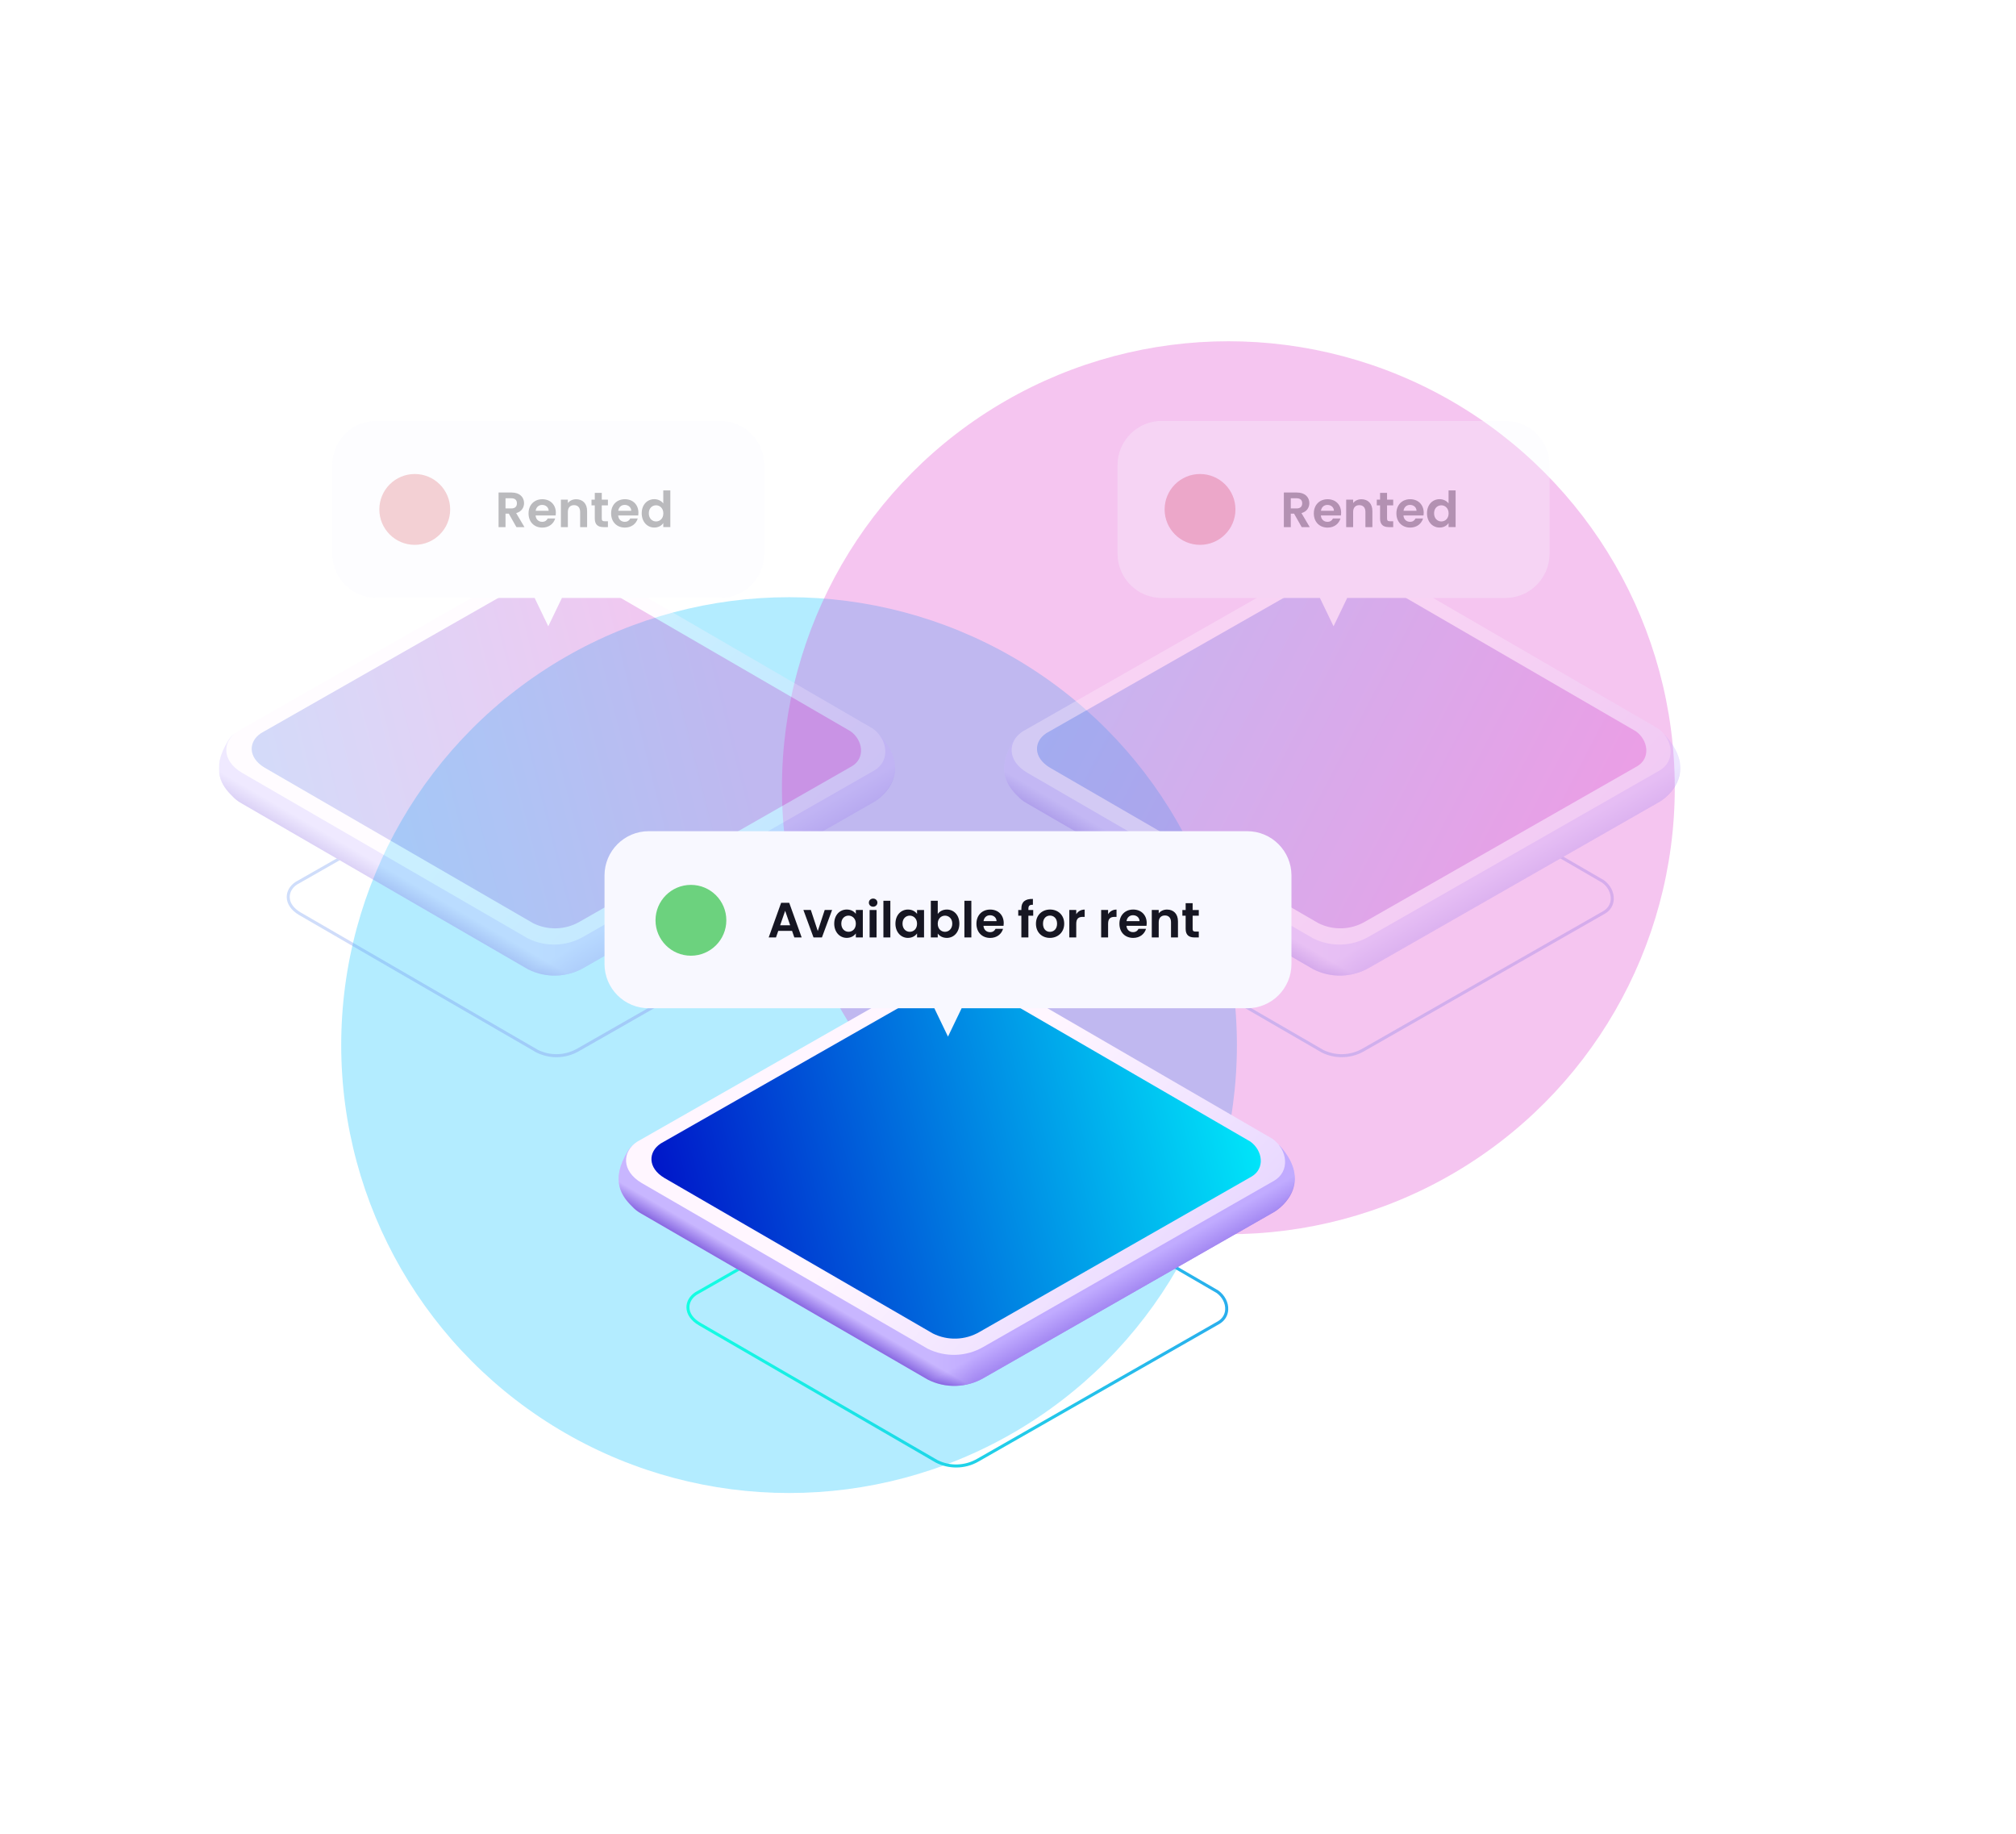 <svg width="709" height="645" viewBox="0 0 709 645" fill="none" xmlns="http://www.w3.org/2000/svg">
<g opacity="0.3" filter="url(#filter0_f_11484_33954)">
<circle cx="277.5" cy="367.5" r="157.5" fill="#00BFFF"/>
</g>
<g opacity="0.3" filter="url(#filter1_f_11484_33954)">
<circle cx="432" cy="277" r="157" fill="#DD3DCB"/>
</g>
<g clip-path="url(#clip0_11484_33954)">
<g opacity="0.3">
<path d="M195.685 371.755C193.269 371.755 190.853 371.195 188.624 370.086L105.138 321.73C102.423 320.111 100.904 317.92 100.841 315.541C100.792 313.449 101.9 311.481 103.892 310.149L103.93 310.124L189.172 261.544C193.867 258.817 199.571 258.642 204.415 261.083L287.914 309.514C290.205 311.183 291.513 313.76 291.376 316.276C291.264 318.405 290.156 320.174 288.25 321.295L203.643 369.613C201.19 371.045 198.45 371.755 195.71 371.755H195.685ZM104.453 311.046C102.784 312.166 101.85 313.798 101.888 315.516C101.937 317.509 103.282 319.389 105.673 320.809L189.122 369.14C193.556 371.357 198.786 371.182 203.095 368.679L287.702 320.361C289.284 319.439 290.205 317.97 290.305 316.214C290.417 314.047 289.271 311.818 287.316 310.398L203.892 262.017C199.384 259.763 194.066 259.925 189.683 262.465L104.453 311.046Z" fill="url(#paint0_linear_11484_33954)"/>
<path d="M309.31 258.47C309.31 258.47 301.738 257.636 303.27 266.203L206.558 210.077C200.22 206.901 192.71 207.125 186.583 210.687L100.021 259.952C91.528 256.054 83.72 254.796 80.233 260.5C73.882 270.861 78.153 276.49 81.74 279.977C82.574 280.911 83.657 281.77 85.015 282.517C85.127 282.579 85.189 282.617 85.189 282.617L185.749 340.873C191.988 343.986 199.373 343.762 205.4 340.25L307.604 281.845C307.604 281.845 322.51 272.791 309.322 258.458L309.31 258.47Z" fill="url(#paint1_linear_11484_33954)"/>
<path opacity="0.4" d="M309.31 258.47C309.31 258.47 301.738 257.636 303.27 266.203L206.558 210.077C200.22 206.901 192.71 207.125 186.583 210.687L100.021 259.952C91.528 256.054 83.72 254.796 80.233 260.5C73.882 270.861 78.153 276.49 81.74 279.977C82.574 280.911 83.657 281.77 85.015 282.517C85.127 282.579 85.189 282.617 85.189 282.617L185.749 340.873C191.988 343.986 199.373 343.762 205.4 340.25L307.604 281.845C307.604 281.845 322.56 273.202 309.322 258.458L309.31 258.47Z" fill="url(#paint2_linear_11484_33954)"/>
<path opacity="0.5" d="M309.31 258.47C309.31 258.47 301.738 257.636 303.27 266.203L206.558 210.077C200.22 206.901 192.71 207.125 186.583 210.687L100.021 259.952C91.528 256.054 83.72 254.796 80.233 260.5C73.882 270.861 78.153 276.49 81.74 279.977C82.574 280.911 83.657 281.77 85.015 282.517C85.127 282.579 85.189 282.617 85.189 282.617L185.749 340.873C191.988 343.986 199.373 343.762 205.4 340.25L307.604 281.845C307.604 281.845 322.274 272.941 309.322 258.458L309.31 258.47Z" fill="url(#paint3_linear_11484_33954)"/>
<path d="M83.398 257.25L186.461 198.483C192.588 194.921 200.098 194.685 206.436 197.873L307.009 256.229C312.202 260.014 313.21 267.586 307.469 270.936L205.266 329.342C199.238 332.853 191.854 333.077 185.614 329.964L85.055 271.708C77.844 267.412 78.255 260.687 83.398 257.25Z" fill="url(#paint4_linear_11484_33954)"/>
<path d="M91.689 257.874L188.102 202.93C193.22 199.954 199.496 199.767 204.777 202.419L299.185 257.176C303.518 260.339 304.365 266.666 299.571 269.455L203.88 324.1C198.849 327.026 192.684 327.226 187.479 324.623L93.084 269.953C87.069 266.367 87.405 260.75 91.701 257.886L91.689 257.874Z" fill="url(#paint5_linear_11484_33954)"/>
<path fill-rule="evenodd" clip-rule="evenodd" d="M132.428 148.002C123.829 148.002 116.855 154.976 116.855 163.575V194.695C116.855 203.294 123.829 210.268 132.428 210.268H188.026L192.82 220.231L197.615 210.268H253.212C261.811 210.268 268.785 203.294 268.785 194.695V163.575C268.785 154.976 261.811 148.002 253.212 148.002H132.428Z" fill="#F8F8FF"/>
<path d="M181.793 176.975C181.793 178.071 181.183 178.787 179.825 178.787H177.783V175.213H179.825C181.183 175.213 181.793 175.892 181.793 176.975ZM175.342 173.189V185.356H177.783V180.611H178.935L181.619 185.356H184.445L181.531 180.425C183.487 179.902 184.302 178.401 184.302 176.919C184.302 174.877 182.839 173.189 179.906 173.189H175.336H175.342ZM190.66 177.548C191.917 177.548 192.926 178.351 192.963 179.621H188.381C188.574 178.295 189.495 177.548 190.666 177.548H190.66ZM195.242 182.324H192.609C192.297 182.971 191.718 183.494 190.672 183.494C189.452 183.494 188.474 182.691 188.356 181.265H195.417C195.467 180.954 195.485 180.636 195.485 180.325C195.485 177.448 193.518 175.549 190.728 175.549C187.939 175.549 185.884 177.486 185.884 180.537C185.884 183.588 187.926 185.524 190.728 185.524C193.119 185.524 194.719 184.111 195.242 182.336V182.324ZM204.034 185.356H206.475V179.69C206.475 177.025 204.869 175.555 202.621 175.555C201.382 175.555 200.336 176.078 199.707 176.9V175.699H197.266V185.356H199.707V180.02C199.707 178.469 200.56 177.629 201.886 177.629C203.213 177.629 204.028 178.463 204.028 180.02V185.356H204.034ZM209.178 182.355C209.178 184.571 210.417 185.356 212.266 185.356H213.798V183.301H212.665C211.899 183.301 211.637 183.021 211.637 182.38V177.71H213.798V175.705H211.637V173.314H209.178V175.705H208.026V177.71H209.178V182.367V182.355ZM219.701 177.542C220.958 177.542 221.967 178.345 222.004 179.615H217.422C217.615 178.289 218.536 177.542 219.707 177.542H219.701ZM224.283 182.317H221.65C221.338 182.965 220.759 183.488 219.713 183.488C218.493 183.488 217.515 182.685 217.397 181.259H224.458C224.508 180.948 224.526 180.63 224.526 180.319C224.526 177.442 222.559 175.543 219.769 175.543C216.98 175.543 214.925 177.479 214.925 180.53C214.925 183.581 216.967 185.518 219.769 185.518C222.16 185.518 223.76 184.104 224.283 182.33V182.317ZM225.684 180.487C225.684 183.5 227.64 185.505 230.093 185.505C231.612 185.505 232.689 184.808 233.268 183.918V185.35H235.747V172.448H233.268V177.031C232.608 176.122 231.388 175.53 230.111 175.53C227.633 175.53 225.684 177.467 225.684 180.481V180.487ZM233.287 180.524C233.287 182.355 232.067 183.364 230.722 183.364C229.377 183.364 228.175 182.317 228.175 180.487C228.175 178.656 229.414 177.679 230.722 177.679C232.029 177.679 233.287 178.687 233.287 180.518V180.524Z" fill="#161622"/>
<path d="M145.863 191.588C152.741 191.588 158.317 186.013 158.317 179.135C158.317 172.257 152.741 166.682 145.863 166.682C138.986 166.682 133.41 172.257 133.41 179.135C133.41 186.013 138.986 191.588 145.863 191.588Z" fill="#D7606E"/>
<path d="M471.853 371.755C469.437 371.755 467.021 371.195 464.792 370.086L381.306 321.73C378.591 320.111 377.072 317.92 377.009 315.541C376.96 313.449 378.068 311.481 380.06 310.149L380.098 310.124L465.34 261.544C470.035 258.817 475.739 258.642 480.583 261.083L564.082 309.514C566.373 311.183 567.681 313.76 567.544 316.276C567.432 318.405 566.324 320.174 564.418 321.295L479.811 369.613C477.358 371.045 474.618 371.755 471.878 371.755H471.853ZM380.621 311.046C378.952 312.166 378.018 313.798 378.055 315.516C378.105 317.509 379.45 319.389 381.841 320.809L465.29 369.14C469.724 371.357 474.954 371.182 479.263 368.679L563.87 320.361C565.452 319.439 566.373 317.97 566.473 316.214C566.585 314.047 565.439 311.818 563.484 310.398L480.06 262.017C475.552 259.763 470.234 259.925 465.851 262.465L380.621 311.046Z" fill="url(#paint6_linear_11484_33954)"/>
<path d="M585.49 258.469C585.49 258.469 577.918 257.635 579.45 266.202L482.738 210.076C476.399 206.9 468.89 207.124 462.763 210.686L376.201 259.951C367.707 256.053 359.899 254.795 356.412 260.499C350.061 270.86 354.333 276.489 357.919 279.976C358.754 280.91 359.837 281.769 361.194 282.516C361.306 282.578 361.369 282.616 361.369 282.616L461.929 340.872C468.168 343.985 475.552 343.761 481.58 340.249L583.784 281.844C583.784 281.844 598.69 272.79 585.502 258.457L585.49 258.469Z" fill="url(#paint7_linear_11484_33954)"/>
<path opacity="0.4" d="M585.49 258.469C585.49 258.469 577.918 257.635 579.45 266.202L482.738 210.076C476.399 206.9 468.89 207.124 462.763 210.686L376.201 259.951C367.707 256.053 359.899 254.795 356.412 260.499C350.061 270.86 354.333 276.489 357.919 279.976C358.754 280.91 359.837 281.769 361.194 282.516C361.306 282.578 361.369 282.616 361.369 282.616L461.929 340.872C468.168 343.985 475.552 343.761 481.58 340.249L583.784 281.844C583.784 281.844 598.74 273.201 585.502 258.457L585.49 258.469Z" fill="url(#paint8_linear_11484_33954)"/>
<path opacity="0.5" d="M585.49 258.469C585.49 258.469 577.918 257.635 579.45 266.202L482.738 210.076C476.399 206.9 468.89 207.124 462.763 210.686L376.201 259.951C367.707 256.053 359.899 254.795 356.412 260.499C350.061 270.86 354.333 276.489 357.919 279.976C358.754 280.91 359.837 281.769 361.194 282.516C361.306 282.578 361.369 282.616 361.369 282.616L461.929 340.872C468.168 343.985 475.552 343.761 481.58 340.249L583.784 281.844C583.784 281.844 598.453 272.94 585.502 258.457L585.49 258.469Z" fill="url(#paint9_linear_11484_33954)"/>
<path d="M359.586 257.249L462.649 198.482C468.776 194.92 476.285 194.684 482.624 197.872L583.196 256.228C588.389 260.013 589.398 267.585 583.657 270.935L481.453 329.341C475.426 332.852 468.041 333.077 461.802 329.963L361.242 271.707C354.032 267.411 354.443 260.686 359.586 257.249Z" fill="url(#paint10_linear_11484_33954)"/>
<path d="M367.868 257.873L464.281 202.929C469.4 199.953 475.676 199.766 480.956 202.418L575.364 257.175C579.698 260.338 580.545 266.665 575.75 269.454L480.06 324.099C475.029 327.025 468.864 327.225 463.659 324.622L369.263 269.952C363.248 266.366 363.585 260.749 367.881 257.885L367.868 257.873Z" fill="url(#paint11_linear_11484_33954)"/>
<path fill-rule="evenodd" clip-rule="evenodd" d="M408.6 148.002C400.001 148.002 393.027 154.976 393.027 163.575V194.695C393.027 203.294 400.001 210.268 408.6 210.268H464.198L468.992 220.231L473.787 210.268H529.384C537.983 210.268 544.957 203.294 544.957 194.695V163.575C544.957 154.976 537.983 148.002 529.384 148.002H408.6Z" fill="#F8F8FF"/>
<path d="M457.965 176.975C457.965 178.071 457.355 178.787 455.997 178.787H453.955V175.213H455.997C457.355 175.213 457.965 175.892 457.965 176.975ZM451.514 173.189V185.356H453.955V180.611H455.107L457.79 185.356H460.617L457.703 180.425C459.658 179.902 460.474 178.401 460.474 176.919C460.474 174.877 459.011 173.189 456.078 173.189H451.508H451.514ZM466.832 177.548C468.089 177.548 469.098 178.351 469.135 179.621H464.553C464.746 178.295 465.667 177.548 466.838 177.548H466.832ZM471.414 182.324H468.78C468.469 182.971 467.89 183.494 466.844 183.494C465.624 183.494 464.646 182.691 464.528 181.265H471.589C471.638 180.954 471.657 180.636 471.657 180.325C471.657 177.448 469.69 175.549 466.9 175.549C464.111 175.549 462.056 177.486 462.056 180.537C462.056 183.588 464.098 185.524 466.9 185.524C469.291 185.524 470.891 184.111 471.414 182.336V182.324ZM480.206 185.356H482.647V179.69C482.647 177.025 481.041 175.555 478.793 175.555C477.554 175.555 476.508 176.078 475.879 176.9V175.699H473.438V185.356H475.879V180.02C475.879 178.469 476.732 177.629 478.058 177.629C479.384 177.629 480.2 178.463 480.2 180.02V185.356H480.206ZM485.35 182.355C485.35 184.571 486.589 185.356 488.438 185.356H489.97V183.301H488.836C488.071 183.301 487.809 183.021 487.809 182.38V177.71H489.97V175.705H487.809V173.314H485.35V175.705H484.198V177.71H485.35V182.367V182.355ZM495.872 177.542C497.13 177.542 498.139 178.345 498.176 179.615H493.594C493.787 178.289 494.708 177.542 495.879 177.542H495.872ZM500.455 182.317H497.821C497.51 182.965 496.931 183.488 495.885 183.488C494.665 183.488 493.687 182.685 493.569 181.259H500.63C500.679 180.948 500.698 180.63 500.698 180.319C500.698 177.442 498.731 175.543 495.941 175.543C493.151 175.543 491.097 177.479 491.097 180.53C491.097 183.581 493.139 185.518 495.941 185.518C498.332 185.518 499.932 184.104 500.455 182.33V182.317ZM501.856 180.487C501.856 183.5 503.811 185.505 506.265 185.505C507.784 185.505 508.861 184.808 509.44 183.918V185.35H511.918V172.448H509.44V177.031C508.78 176.122 507.56 175.53 506.283 175.53C503.805 175.53 501.856 177.467 501.856 180.481V180.487ZM509.459 180.524C509.459 182.355 508.239 183.364 506.894 183.364C505.549 183.364 504.347 182.317 504.347 180.487C504.347 178.656 505.586 177.679 506.894 177.679C508.201 177.679 509.459 178.687 509.459 180.518V180.524Z" fill="#161622"/>
<path d="M422.035 191.588C428.913 191.588 434.489 186.013 434.489 179.135C434.489 172.257 428.913 166.682 422.035 166.682C415.158 166.682 409.582 172.257 409.582 179.135C409.582 186.013 415.158 191.588 422.035 191.588Z" fill="#D7606E"/>
</g>
<path d="M336.26 516.031C333.844 516.031 331.428 515.471 329.199 514.363L245.712 466.007C242.997 464.388 241.478 462.196 241.416 459.817C241.366 457.725 242.474 455.758 244.467 454.425L244.504 454.4L329.746 405.82C334.441 403.093 340.145 402.919 344.989 405.359L428.488 453.79C430.78 455.459 432.087 458.037 431.95 460.552C431.838 462.682 430.73 464.45 428.824 465.571L344.217 513.889C341.764 515.322 339.024 516.031 336.284 516.031H336.26ZM245.027 455.322C243.358 456.443 242.424 458.074 242.462 459.793C242.512 461.785 243.857 463.666 246.248 465.085L329.697 513.416C334.13 515.633 339.36 515.459 343.669 512.955L428.276 464.637C429.858 463.715 430.78 462.246 430.879 460.49C430.991 458.323 429.846 456.094 427.89 454.674L344.466 406.293C339.958 404.039 334.641 404.201 330.257 406.742L245.027 455.322Z" fill="url(#paint12_linear_11484_33954)"/>
<path d="M449.896 402.745C449.896 402.745 442.324 401.911 443.856 410.479L347.144 354.352C340.806 351.177 333.296 351.401 327.169 354.962L240.607 404.227C232.114 400.329 224.306 399.072 220.819 404.775C214.467 415.136 218.739 420.765 222.325 424.252C223.16 425.186 224.243 426.045 225.601 426.793C225.713 426.855 225.775 426.892 225.775 426.892L326.335 485.148C332.574 488.262 339.959 488.038 345.986 484.526L448.19 426.12C448.19 426.12 463.096 417.067 449.908 402.733L449.896 402.745Z" fill="url(#paint13_linear_11484_33954)"/>
<path opacity="0.4" d="M449.896 402.745C449.896 402.745 442.324 401.911 443.856 410.479L347.144 354.352C340.806 351.177 333.296 351.401 327.169 354.962L240.607 404.227C232.114 400.329 224.306 399.072 220.819 404.775C214.467 415.136 218.739 420.765 222.325 424.252C223.16 425.186 224.243 426.045 225.601 426.793C225.713 426.855 225.775 426.892 225.775 426.892L326.335 485.148C332.574 488.262 339.959 488.038 345.986 484.526L448.19 426.12C448.19 426.12 463.146 417.478 449.908 402.733L449.896 402.745Z" fill="url(#paint14_linear_11484_33954)"/>
<path opacity="0.5" d="M449.896 402.744C449.896 402.744 442.324 401.91 443.856 410.478L347.144 354.351C340.806 351.176 333.296 351.4 327.169 354.961L240.607 404.226C232.114 400.329 224.306 399.071 220.819 404.774C214.467 415.135 218.739 420.764 222.325 424.251C223.16 425.185 224.243 426.044 225.601 426.792C225.713 426.854 225.775 426.891 225.775 426.891L326.335 485.148C332.574 488.261 339.959 488.037 345.986 484.525L448.19 426.119C448.19 426.119 462.86 417.215 449.908 402.732L449.896 402.744Z" fill="url(#paint15_linear_11484_33954)"/>
<path d="M223.992 401.524L327.055 342.757C333.182 339.196 340.691 338.959 347.03 342.147L447.602 400.503C452.795 404.289 453.804 411.86 448.063 415.21L345.859 473.616C339.832 477.128 332.447 477.352 326.208 474.239L225.648 415.982C218.438 411.686 218.849 404.961 223.992 401.524Z" fill="url(#paint16_linear_11484_33954)"/>
<path d="M232.275 402.148L328.688 347.204C333.806 344.228 340.082 344.041 345.363 346.694L439.77 401.451C444.104 404.614 444.951 410.94 440.157 413.729L344.466 468.374C339.435 471.301 333.27 471.5 328.065 468.897L233.669 414.228C227.655 410.641 227.991 405.025 232.287 402.16L232.275 402.148Z" fill="url(#paint17_linear_11484_33954)"/>
<path fill-rule="evenodd" clip-rule="evenodd" d="M228.17 292.279C219.571 292.279 212.598 299.253 212.598 307.852V338.973C212.598 347.572 219.571 354.545 228.17 354.545H328.6L333.394 364.508L338.189 354.545H438.618C447.217 354.545 454.19 347.572 454.19 338.973V307.852C454.19 299.253 447.217 292.279 438.618 292.279H228.17Z" fill="#F8F8FF"/>
<path d="M279.356 329.638H281.934L277.556 317.453H274.717L270.34 329.638H272.905L273.708 327.322H278.553L279.356 329.638ZM277.893 325.367H274.368L276.131 320.273L277.893 325.367ZM282.544 319.981L286.099 329.638H289.063L292.637 319.981H290.041L287.6 327.39L285.159 319.981H282.544ZM293.385 324.775C293.385 327.789 295.34 329.794 297.781 329.794C299.312 329.794 300.414 329.059 300.987 328.225V329.638H303.447V319.981H300.987V321.357C300.414 320.553 299.35 319.825 297.799 319.825C295.34 319.825 293.391 321.761 293.391 324.775H293.385ZM300.987 324.812C300.987 326.643 299.767 327.652 298.422 327.652C297.077 327.652 295.875 326.606 295.875 324.775C295.875 322.945 297.114 321.967 298.422 321.967C299.729 321.967 300.987 322.976 300.987 324.806V324.812ZM305.832 329.644H308.272V319.987H305.832V329.644ZM307.071 318.835C307.924 318.835 308.571 318.206 308.571 317.403C308.571 316.6 307.924 315.971 307.071 315.971C306.218 315.971 305.57 316.6 305.57 317.403C305.57 318.206 306.199 318.835 307.071 318.835ZM310.682 329.644H313.123V316.743H310.682V329.644ZM314.91 324.781C314.91 327.795 316.865 329.8 319.306 329.8C320.838 329.8 321.94 329.065 322.513 328.231V329.644H324.972V319.987H322.513V321.363C321.94 320.56 320.875 319.831 319.325 319.831C316.865 319.831 314.916 321.768 314.916 324.781H314.91ZM322.513 324.819C322.513 326.649 321.292 327.658 319.947 327.658C318.602 327.658 317.401 326.612 317.401 324.781C317.401 322.951 318.64 321.973 319.947 321.973C321.255 321.973 322.513 322.982 322.513 324.812V324.819ZM329.798 321.4V316.743H327.357V329.644H329.798V328.268C330.389 329.103 331.473 329.8 332.986 329.8C335.464 329.8 337.394 327.795 337.394 324.781C337.394 321.768 335.458 319.831 332.986 319.831C331.523 319.831 330.389 320.51 329.798 321.4ZM334.904 324.781C334.904 326.612 333.665 327.658 332.338 327.658C331.012 327.658 329.792 326.649 329.792 324.819C329.792 322.988 331.031 321.979 332.338 321.979C333.646 321.979 334.904 322.957 334.904 324.788V324.781ZM339.169 329.644H341.61V316.743H339.169V329.644ZM348.173 321.836C349.43 321.836 350.439 322.639 350.476 323.91H345.894C346.087 322.583 347.008 321.836 348.179 321.836H348.173ZM352.755 326.612H350.122C349.81 327.26 349.231 327.783 348.185 327.783C346.965 327.783 345.987 326.979 345.869 325.553H352.93C352.98 325.242 352.998 324.925 352.998 324.613C352.998 321.737 351.031 319.837 348.241 319.837C345.452 319.837 343.397 321.774 343.397 324.825C343.397 327.876 345.439 329.812 348.241 329.812C350.632 329.812 352.232 328.399 352.755 326.624V326.612ZM359.194 329.644H361.672V321.992H363.366V319.987H361.672V319.588C361.672 318.505 362.07 318.125 363.26 318.156V316.101C360.539 316.033 359.2 317.129 359.2 319.501V319.987H358.104V321.992H359.2V329.644H359.194ZM374.268 324.812C374.268 321.761 372.089 319.825 369.299 319.825C366.51 319.825 364.331 321.761 364.331 324.812C364.331 327.864 366.441 329.8 369.231 329.8C372.021 329.8 374.268 327.845 374.268 324.812ZM366.809 324.812C366.809 322.876 367.979 321.954 369.268 321.954C370.557 321.954 371.759 322.876 371.759 324.812C371.759 326.749 370.52 327.671 369.231 327.671C367.942 327.671 366.809 326.73 366.809 324.812ZM378.502 324.831C378.502 322.963 379.374 322.409 380.819 322.409H381.466V319.844C380.121 319.844 379.113 320.491 378.502 321.481V319.981H376.062V329.638H378.502V324.825V324.831ZM389.704 324.831C389.704 322.963 390.576 322.409 392.02 322.409H392.668V319.844C391.323 319.844 390.314 320.491 389.704 321.481V319.981H387.263V329.638H389.704V324.825V324.831ZM398.459 321.83C399.717 321.83 400.725 322.633 400.763 323.903H396.18C396.373 322.577 397.294 321.83 398.465 321.83H398.459ZM403.042 326.606H400.408C400.096 327.253 399.517 327.776 398.471 327.776C397.251 327.776 396.273 326.973 396.155 325.547H403.216C403.266 325.236 403.284 324.918 403.284 324.607C403.284 321.73 401.317 319.831 398.527 319.831C395.738 319.831 393.683 321.768 393.683 324.819C393.683 327.87 395.725 329.806 398.527 329.806C400.918 329.806 402.518 328.393 403.042 326.618V326.606ZM411.834 329.638H414.274V323.972C414.274 321.307 412.668 319.837 410.42 319.837C409.181 319.837 408.135 320.36 407.506 321.182V319.981H405.065V329.638H407.506V324.302C407.506 322.751 408.359 321.911 409.685 321.911C411.012 321.911 411.827 322.745 411.827 324.302V329.638H411.834ZM416.977 326.637C416.977 328.854 418.216 329.638 420.065 329.638H421.597V327.583H420.464C419.698 327.583 419.436 327.303 419.436 326.662V321.992H421.597V319.987H419.436V317.596H416.977V319.987H415.825V321.992H416.977V326.649V326.637Z" fill="#161622"/>
<path d="M242.988 336.065C249.866 336.065 255.442 330.489 255.442 323.611C255.442 316.734 249.866 311.158 242.988 311.158C236.111 311.158 230.535 316.734 230.535 323.611C230.535 330.489 236.111 336.065 242.988 336.065Z" fill="#6CD27E"/>
</g>
<defs>
<filter id="filter0_f_11484_33954" x="0" y="90" width="555" height="555" filterUnits="userSpaceOnUse" color-interpolation-filters="sRGB">
<feFlood flood-opacity="0" result="BackgroundImageFix"/>
<feBlend mode="normal" in="SourceGraphic" in2="BackgroundImageFix" result="shape"/>
<feGaussianBlur stdDeviation="60" result="effect1_foregroundBlur_11484_33954"/>
</filter>
<filter id="filter1_f_11484_33954" x="155" y="0" width="554" height="554" filterUnits="userSpaceOnUse" color-interpolation-filters="sRGB">
<feFlood flood-opacity="0" result="BackgroundImageFix"/>
<feBlend mode="normal" in="SourceGraphic" in2="BackgroundImageFix" result="shape"/>
<feGaussianBlur stdDeviation="60" result="effect1_foregroundBlur_11484_33954"/>
</filter>
<linearGradient id="paint0_linear_11484_33954" x1="613.043" y1="364.408" x2="101.003" y2="304.371" gradientUnits="userSpaceOnUse">
<stop stop-color="#DD3DCB"/>
<stop offset="1" stop-color="#5D8FF0"/>
</linearGradient>
<linearGradient id="paint1_linear_11484_33954" x1="202.274" y1="275.45" x2="187.866" y2="275.45" gradientUnits="userSpaceOnUse">
<stop stop-color="#C3ACFF"/>
<stop offset="1" stop-color="#DCCFFF"/>
</linearGradient>
<linearGradient id="paint2_linear_11484_33954" x1="227.972" y1="326.807" x2="224.186" y2="320.107" gradientUnits="userSpaceOnUse">
<stop stop-color="#3300BF"/>
<stop offset="1" stop-color="#C0ABFF"/>
</linearGradient>
<linearGradient id="paint3_linear_11484_33954" x1="162.007" y1="327.928" x2="165.232" y2="322.374" gradientUnits="userSpaceOnUse">
<stop stop-color="#3300BF"/>
<stop offset="1" stop-color="#C0ABFF"/>
</linearGradient>
<linearGradient id="paint4_linear_11484_33954" x1="497.83" y1="548.867" x2="189.276" y2="257.791" gradientUnits="userSpaceOnUse">
<stop stop-color="#9C74FF"/>
<stop offset="1" stop-color="#FFF6FF"/>
</linearGradient>
<linearGradient id="paint5_linear_11484_33954" x1="322.179" y1="231.647" x2="73.115" y2="294.536" gradientUnits="userSpaceOnUse">
<stop offset="0.26" stop-color="#DD3DCB"/>
<stop offset="1" stop-color="#5D8FF0"/>
</linearGradient>
<linearGradient id="paint6_linear_11484_33954" x1="889.211" y1="364.408" x2="377.171" y2="304.371" gradientUnits="userSpaceOnUse">
<stop stop-color="#DD3DCB"/>
<stop offset="1" stop-color="#5D8FF0"/>
</linearGradient>
<linearGradient id="paint7_linear_11484_33954" x1="478.454" y1="424.564" x2="464.046" y2="424.564" gradientUnits="userSpaceOnUse">
<stop stop-color="#C3ACFF"/>
<stop offset="1" stop-color="#DCCFFF"/>
</linearGradient>
<linearGradient id="paint8_linear_11484_33954" x1="504.158" y1="326.806" x2="500.372" y2="320.106" gradientUnits="userSpaceOnUse">
<stop stop-color="#3300BF"/>
<stop offset="1" stop-color="#C0ABFF"/>
</linearGradient>
<linearGradient id="paint9_linear_11484_33954" x1="438.187" y1="327.927" x2="441.412" y2="322.373" gradientUnits="userSpaceOnUse">
<stop stop-color="#3300BF"/>
<stop offset="1" stop-color="#C0ABFF"/>
</linearGradient>
<linearGradient id="paint10_linear_11484_33954" x1="774.017" y1="548.866" x2="465.463" y2="257.791" gradientUnits="userSpaceOnUse">
<stop stop-color="#9C74FF"/>
<stop offset="1" stop-color="#FFF6FF"/>
</linearGradient>
<linearGradient id="paint11_linear_11484_33954" x1="598.365" y1="424.565" x2="349.301" y2="294.535" gradientUnits="userSpaceOnUse">
<stop offset="0.26" stop-color="#DD3DCB"/>
<stop offset="1" stop-color="#5D8FF0"/>
</linearGradient>
<linearGradient id="paint12_linear_11484_33954" x1="753.617" y1="508.684" x2="241.578" y2="448.647" gradientUnits="userSpaceOnUse">
<stop stop-color="#4F24FF"/>
<stop offset="1" stop-color="#13FFE2"/>
</linearGradient>
<linearGradient id="paint13_linear_11484_33954" x1="342.86" y1="419.725" x2="328.452" y2="419.725" gradientUnits="userSpaceOnUse">
<stop stop-color="#C3ACFF"/>
<stop offset="1" stop-color="#DCCFFF"/>
</linearGradient>
<linearGradient id="paint14_linear_11484_33954" x1="368.558" y1="471.083" x2="364.772" y2="464.376" gradientUnits="userSpaceOnUse">
<stop stop-color="#3300BF"/>
<stop offset="1" stop-color="#C0ABFF"/>
</linearGradient>
<linearGradient id="paint15_linear_11484_33954" x1="302.593" y1="472.202" x2="305.818" y2="466.648" gradientUnits="userSpaceOnUse">
<stop stop-color="#3300BF"/>
<stop offset="1" stop-color="#C0ABFF"/>
</linearGradient>
<linearGradient id="paint16_linear_11484_33954" x1="638.423" y1="693.142" x2="329.863" y2="402.06" gradientUnits="userSpaceOnUse">
<stop stop-color="#9C74FF"/>
<stop offset="1" stop-color="#FFF6FF"/>
</linearGradient>
<linearGradient id="paint17_linear_11484_33954" x1="462.765" y1="375.921" x2="213.701" y2="438.81" gradientUnits="userSpaceOnUse">
<stop stop-color="#00FFFF"/>
<stop offset="1" stop-color="#0000C4"/>
</linearGradient>
<clipPath id="clip0_11484_33954">
<rect width="513.982" height="368.03" fill="white" transform="translate(77.012 148)"/>
</clipPath>
</defs>
</svg>
